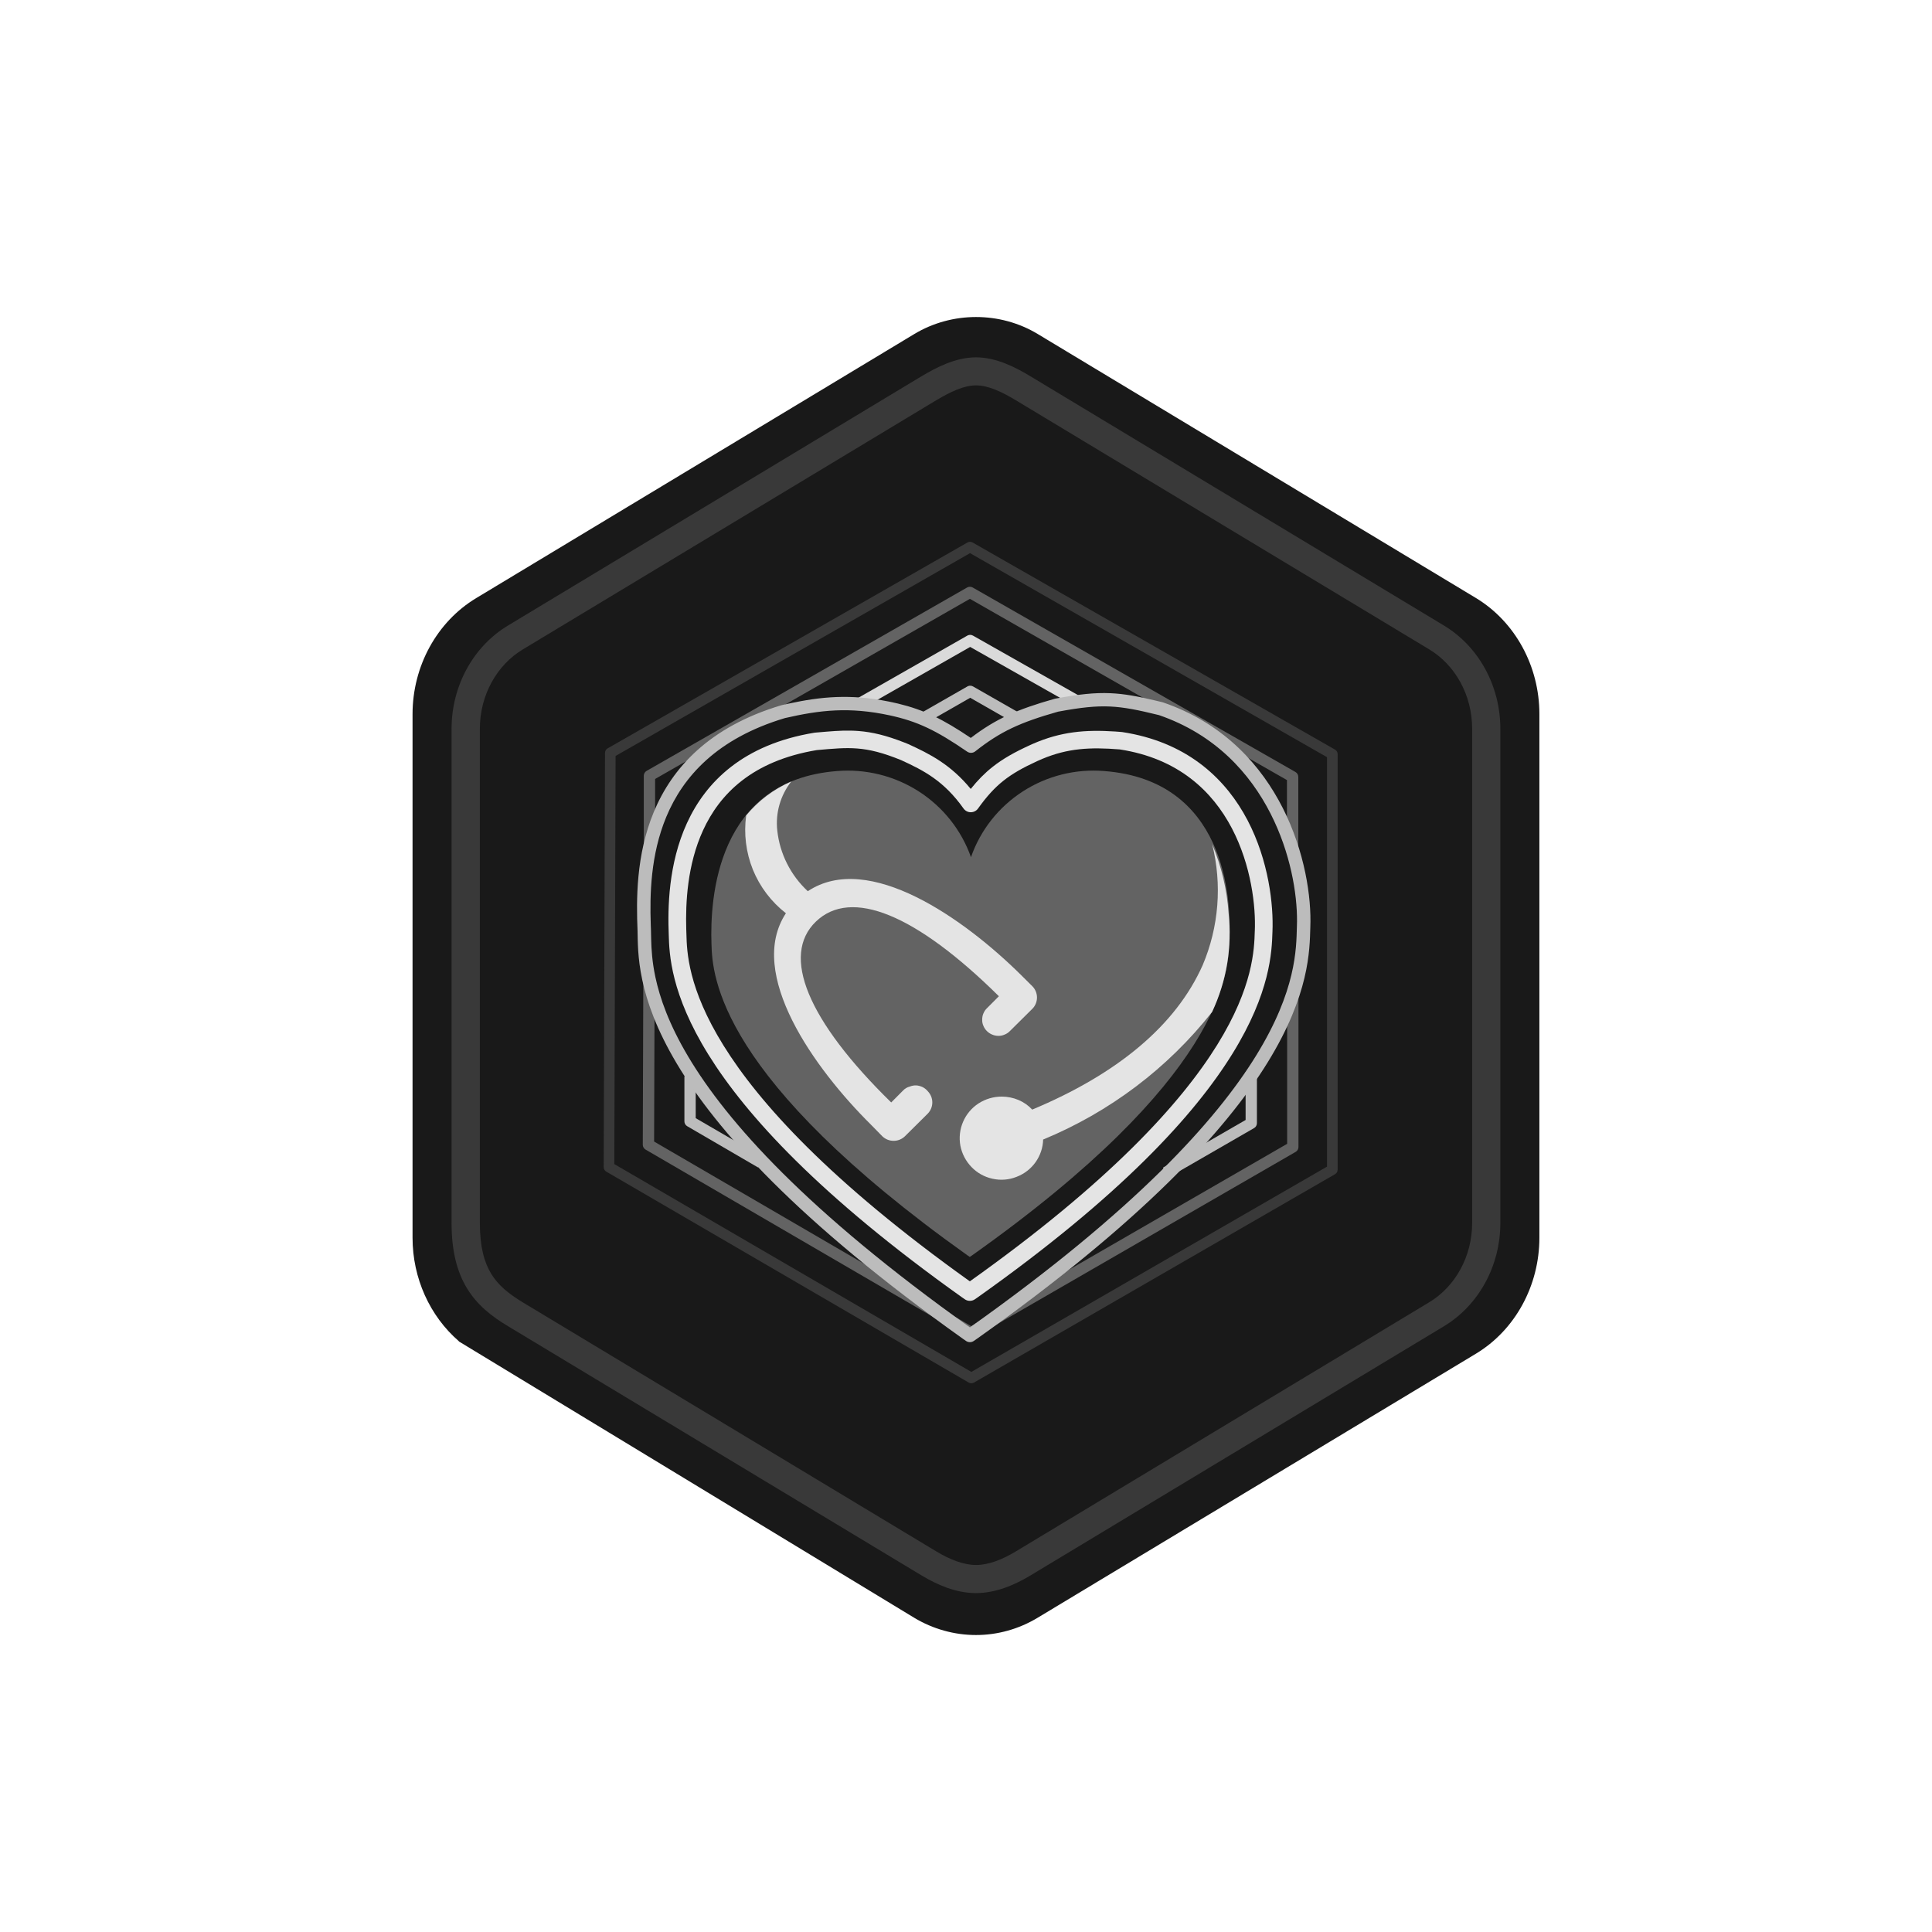 <svg width="101" height="101" viewBox="0 0 101 101" fill="none" xmlns="http://www.w3.org/2000/svg">
<g clip-path="url(#clip0_2336_10300)">
<path d="M51.023 85.475C52.154 85.475 53.267 85.163 54.25 84.569L77.159 70.767C79.207 69.532 80.475 67.212 80.475 64.706V37.325C80.475 34.825 79.207 32.502 77.159 31.263L54.25 17.461C52.28 16.273 49.759 16.281 47.799 17.461L24.89 31.27C22.842 32.505 21.567 34.825 21.567 37.332V64.709C21.567 66.82 22.473 68.806 23.988 70.115V70.126L47.799 84.577C48.775 85.163 49.892 85.475 51.023 85.475ZM51.263 19.121C51.984 19.121 52.901 19.564 53.533 19.949L75.995 33.579C77.381 34.415 78.165 36.834 78.165 38.574L77.932 64.706C77.932 66.446 76.749 68.011 75.362 68.847L53.034 82.18C51.766 82.946 50.734 82.946 49.463 82.18L26.835 68.814C25.448 67.978 24.332 66.439 24.332 64.706V37.717C24.332 35.98 25.341 34.188 26.735 33.348L49.13 19.949C49.759 19.568 50.542 19.121 51.263 19.121Z" fill="#191919"/>
<path fill-rule="evenodd" clip-rule="evenodd" d="M53.943 20.433C53.037 19.883 52.032 19.608 51.023 19.608C50.013 19.608 49.008 19.887 48.102 20.433L27.352 33.015C25.496 34.14 24.347 36.247 24.347 38.538V63.496C24.347 65.779 25.493 67.894 27.352 69.019L48.102 81.6C49.008 82.15 50.013 82.425 51.023 82.425C52.032 82.425 53.037 82.154 53.943 81.6L74.693 69.019C76.549 67.894 77.699 65.779 77.699 63.496V38.538C77.699 36.254 76.553 34.147 74.693 33.015L53.943 20.433Z" fill="#191919"/>
<path fill-rule="evenodd" clip-rule="evenodd" d="M51.023 20.147C51.644 20.147 52.343 20.466 53.104 20.924L74.719 33.949C76.069 34.763 76.96 36.328 76.96 38.098V63.928C76.96 65.695 76.069 67.263 74.719 68.077L53.108 81.102C52.383 81.538 51.673 81.813 51.026 81.813C50.38 81.813 49.67 81.538 48.945 81.102L27.326 68.081C26.583 67.63 26.047 67.19 25.685 66.6C25.323 66.013 25.086 65.2 25.086 63.932V38.102C25.086 36.331 25.977 34.767 27.326 33.953L48.938 20.928C49.71 20.47 50.398 20.147 51.023 20.147ZM53.873 82.359L75.484 69.334C77.303 68.238 78.434 66.178 78.434 63.932V38.102C78.434 35.855 77.303 33.795 75.484 32.7L53.873 19.674C53.093 19.205 52.091 18.681 51.023 18.681C49.951 18.681 48.949 19.209 48.176 19.671H48.172L26.558 32.7C24.739 33.795 23.607 35.855 23.607 38.102V63.932C23.607 65.383 23.881 66.479 24.421 67.362C24.96 68.242 25.722 68.828 26.558 69.33L48.169 82.355C48.989 82.85 49.977 83.283 51.019 83.283C52.062 83.283 53.052 82.854 53.873 82.359Z" fill="#393939"/>
<path d="M34.221 51.334L34.195 59.677L50.774 69.328L67.289 59.796V52.133H67.88V59.965C67.88 60.069 67.824 60.166 67.733 60.218L50.922 69.921C50.829 69.975 50.715 69.974 50.623 69.921L33.749 60.097C33.659 60.045 33.603 59.948 33.603 59.844L33.63 51.331L34.221 51.334Z" fill="#636363"/>
<path d="M50.592 30.697C50.676 30.663 50.772 30.668 50.852 30.714L67.723 40.358C67.814 40.41 67.871 40.507 67.871 40.612V44.593H67.279V40.781L50.704 31.306L34.248 40.722V44.131H33.656V40.553L33.659 40.514C33.671 40.425 33.724 40.345 33.804 40.299L50.556 30.714L50.592 30.697Z" fill="#636363"/>
<path d="M65.708 56.046V58.719C65.708 58.824 65.652 58.92 65.561 58.973L61.096 61.549L60.798 61.042L65.117 58.55V56.046H65.708Z" fill="#BCBCBC"/>
<path d="M50.605 33.211C50.689 33.177 50.785 33.183 50.864 33.228L56.442 36.386L56.295 36.641L56.148 36.895L50.718 33.82L45.159 36.989L44.865 36.481L50.57 33.228L50.605 33.211Z" fill="#DADADA"/>
<path d="M36.37 56.274V58.454L39.922 60.522L39.622 61.028L35.925 58.875C35.834 58.822 35.779 58.726 35.779 58.622V56.274H36.37Z" fill="#BCBCBC"/>
<path d="M50.608 35.868C50.692 35.834 50.788 35.84 50.868 35.886L53.382 37.323L53.086 37.831L50.72 36.478L48.463 37.77L48.168 37.262L50.573 35.886L50.608 35.868Z" fill="#BCBCBC"/>
<path d="M57.735 40.309C56.233 40.184 54.732 40.558 53.469 41.374C52.206 42.189 51.252 43.398 50.76 44.811C50.26 43.398 49.301 42.189 48.033 41.374C46.766 40.56 45.261 40.185 43.755 40.309C37.456 40.797 37.112 46.98 37.194 49.345C37.236 51.036 37.571 56.367 50.583 65.631L50.698 65.709L50.813 65.631C63.887 56.367 64.222 50.942 64.265 49.189C64.389 46.886 64.035 40.797 57.735 40.309Z" fill="#636363"/>
<path d="M43.211 38.249C43.802 38.2 44.337 38.172 44.895 38.216C45.604 38.273 46.333 38.446 47.277 38.817L47.469 38.894L47.486 38.901C48.595 39.408 49.696 39.962 50.748 41.243C51.111 40.791 51.472 40.422 51.883 40.096C52.432 39.661 53.051 39.317 53.837 38.957L53.99 38.888C55.46 38.245 56.739 38.139 58.299 38.241L58.626 38.266L58.658 38.269L58.975 38.322C62.203 38.909 64.125 40.795 65.216 42.875C66.33 44.998 66.581 47.324 66.521 48.705L66.521 48.706C66.488 49.76 66.41 51.887 64.425 55.092C62.453 58.278 58.61 62.509 51.101 67.829L51.098 67.831L50.967 67.922C50.807 68.033 50.595 68.033 50.436 67.922L50.304 67.831L50.3 67.828C42.827 62.508 39.001 58.297 37.039 55.141C35.065 51.965 34.987 49.875 34.96 48.853L34.96 48.853C34.906 47.479 34.934 45.165 35.911 43.032C36.904 40.863 38.861 38.918 42.564 38.306L42.6 38.301L43.211 38.249ZM44.821 39.13C44.176 39.078 43.564 39.137 42.699 39.213C39.323 39.775 37.621 41.512 36.752 43.411C35.922 45.224 35.838 47.217 35.875 48.563L35.884 48.823V48.829C35.908 49.743 35.961 51.661 37.826 54.66C39.69 57.659 43.378 61.754 50.701 66.985C58.058 61.754 61.763 57.64 63.638 54.613C65.512 51.586 65.568 49.63 65.597 48.677L65.598 48.671C65.654 47.41 65.42 45.249 64.397 43.297C63.385 41.369 61.606 39.647 58.532 39.177C56.969 39.052 55.813 39.12 54.493 39.671L54.225 39.788C53.472 40.134 52.928 40.441 52.46 40.812C51.995 41.181 51.587 41.628 51.127 42.27C51.04 42.391 50.899 42.462 50.749 42.462C50.599 42.462 50.459 42.389 50.372 42.268C49.35 40.826 48.297 40.281 47.11 39.738C46.14 39.342 45.456 39.18 44.821 39.13Z" fill="#E4E4E4"/>
<path d="M55.167 36.523C56.377 36.296 57.223 36.202 58.052 36.239C58.776 36.271 59.475 36.402 60.374 36.616L60.773 36.712L60.803 36.721L61.094 36.825C64.065 37.933 65.939 40.033 67.058 42.237C68.209 44.506 68.566 46.899 68.5 48.481C68.465 49.674 68.46 51.987 66.267 55.544C64.082 59.087 59.736 63.85 51.059 69.997L51.056 69.999L50.905 70.103C50.784 70.186 50.624 70.186 50.504 70.103L50.353 69.999C50.352 69.998 50.35 69.997 50.349 69.996C41.713 63.849 37.468 59.108 35.376 55.595C34.329 53.837 33.822 52.387 33.575 51.225C33.328 50.065 33.343 49.2 33.329 48.648L33.329 48.648C33.265 47.078 33.239 44.704 34.183 42.438C35.137 40.148 37.067 37.998 40.842 36.87L40.865 36.864L41.219 36.785C42.916 36.418 44.436 36.27 46.451 36.673L46.661 36.716L46.662 36.717L46.949 36.782C48.29 37.105 49.286 37.59 50.75 38.577C52.077 37.565 53.181 37.086 55.135 36.53L55.167 36.523ZM58.021 36.934C57.274 36.901 56.493 36.984 55.313 37.204C53.328 37.769 52.307 38.234 50.982 39.28C50.861 39.376 50.691 39.382 50.563 39.295C48.925 38.17 47.953 37.709 46.513 37.397V37.397C44.389 36.941 42.871 37.119 41.032 37.54C37.467 38.609 35.704 40.61 34.832 42.704C34.005 44.69 33.968 46.786 34.02 48.325L34.031 48.625V48.63L34.041 49.101C34.054 49.616 34.089 50.267 34.262 51.081C34.493 52.165 34.97 53.545 35.981 55.241C38 58.633 42.149 63.295 50.705 69.392C59.303 63.294 63.555 58.608 65.668 55.181C67.775 51.765 67.765 49.588 67.798 48.457V48.452L67.805 48.167C67.815 46.697 67.456 44.571 66.43 42.55C65.342 40.405 63.513 38.391 60.588 37.384C59.502 37.117 58.77 36.968 58.021 36.934Z" fill="#BCBCBC"/>
<path d="M63.369 44.132C63.894 46.237 63.72 48.455 62.873 50.455C61.466 53.613 58.415 56.144 53.962 58.007C53.761 57.79 53.515 57.618 53.241 57.503C52.965 57.387 52.668 57.328 52.368 57.327C51.937 57.327 51.515 57.452 51.154 57.685C50.796 57.919 50.515 58.253 50.347 58.645C50.178 59.038 50.129 59.473 50.206 59.894C50.287 60.313 50.489 60.7 50.787 61.009C51.083 61.318 51.466 61.531 51.886 61.621C52.305 61.716 52.743 61.682 53.142 61.523C53.543 61.371 53.888 61.104 54.136 60.757C54.383 60.409 54.522 59.997 54.533 59.572C58.009 58.138 61.053 55.839 63.369 52.898C64.121 51.288 64.418 49.506 64.228 47.742C64.144 46.5 63.853 45.28 63.369 44.132Z" fill="#E4E4E4"/>
<path d="M47.214 57.005L46.59 57.633C42.207 53.349 40.816 49.947 42.653 48.178C44.49 46.408 47.873 47.784 52.22 52.081L51.593 52.709C51.514 52.785 51.452 52.877 51.41 52.979C51.366 53.081 51.345 53.193 51.347 53.304C51.343 53.416 51.364 53.527 51.41 53.629C51.452 53.732 51.514 53.825 51.593 53.902C51.671 53.981 51.764 54.043 51.866 54.084C51.97 54.129 52.081 54.152 52.194 54.153C52.307 54.154 52.419 54.131 52.522 54.084C52.625 54.044 52.718 53.981 52.794 53.902L53.975 52.731C54.127 52.574 54.211 52.365 54.211 52.148C54.211 51.93 54.127 51.721 53.975 51.564L53.385 50.978C50.432 48.051 45.412 44.473 42.23 46.59C41.334 45.759 40.768 44.636 40.635 43.426C40.532 42.506 40.794 41.583 41.367 40.853C40.45 41.254 39.642 41.863 39.008 42.632C38.877 43.59 38.998 44.566 39.359 45.465C39.724 46.36 40.319 47.145 41.085 47.742C39.008 50.9 42.581 55.873 45.537 58.801L46.127 59.403C46.285 59.555 46.496 59.64 46.717 59.64C46.937 59.64 47.148 59.555 47.305 59.403L48.503 58.215C48.654 58.058 48.739 57.849 48.739 57.631C48.739 57.414 48.654 57.205 48.503 57.048C48.428 56.957 48.336 56.883 48.231 56.83C48.127 56.781 48.016 56.751 47.903 56.742C47.785 56.738 47.667 56.759 47.558 56.804C47.426 56.837 47.306 56.907 47.214 57.005Z" fill="#E4E4E4"/>
<path d="M50.605 28.346C50.684 28.314 50.774 28.319 50.849 28.362L69.79 39.187C69.876 39.236 69.929 39.327 69.929 39.425V61.146C69.929 61.244 69.877 61.334 69.791 61.384L50.919 72.276C50.833 72.326 50.726 72.326 50.64 72.276L31.695 61.25C31.61 61.2 31.558 61.109 31.559 61.012L31.628 39.359L31.63 39.322C31.642 39.239 31.691 39.164 31.766 39.122L50.572 28.362L50.605 28.346ZM32.181 39.519L32.114 60.855L50.78 71.72L69.374 60.988V39.584L50.711 28.917L32.181 39.519Z" fill="#393939"/>
</g>
<defs>
<clipPath id="clip0_2336_10300">
<rect width="66.912" height="70" fill="white" transform="translate(17.502 15.863)"/>
</clipPath>
</defs>
</svg>
